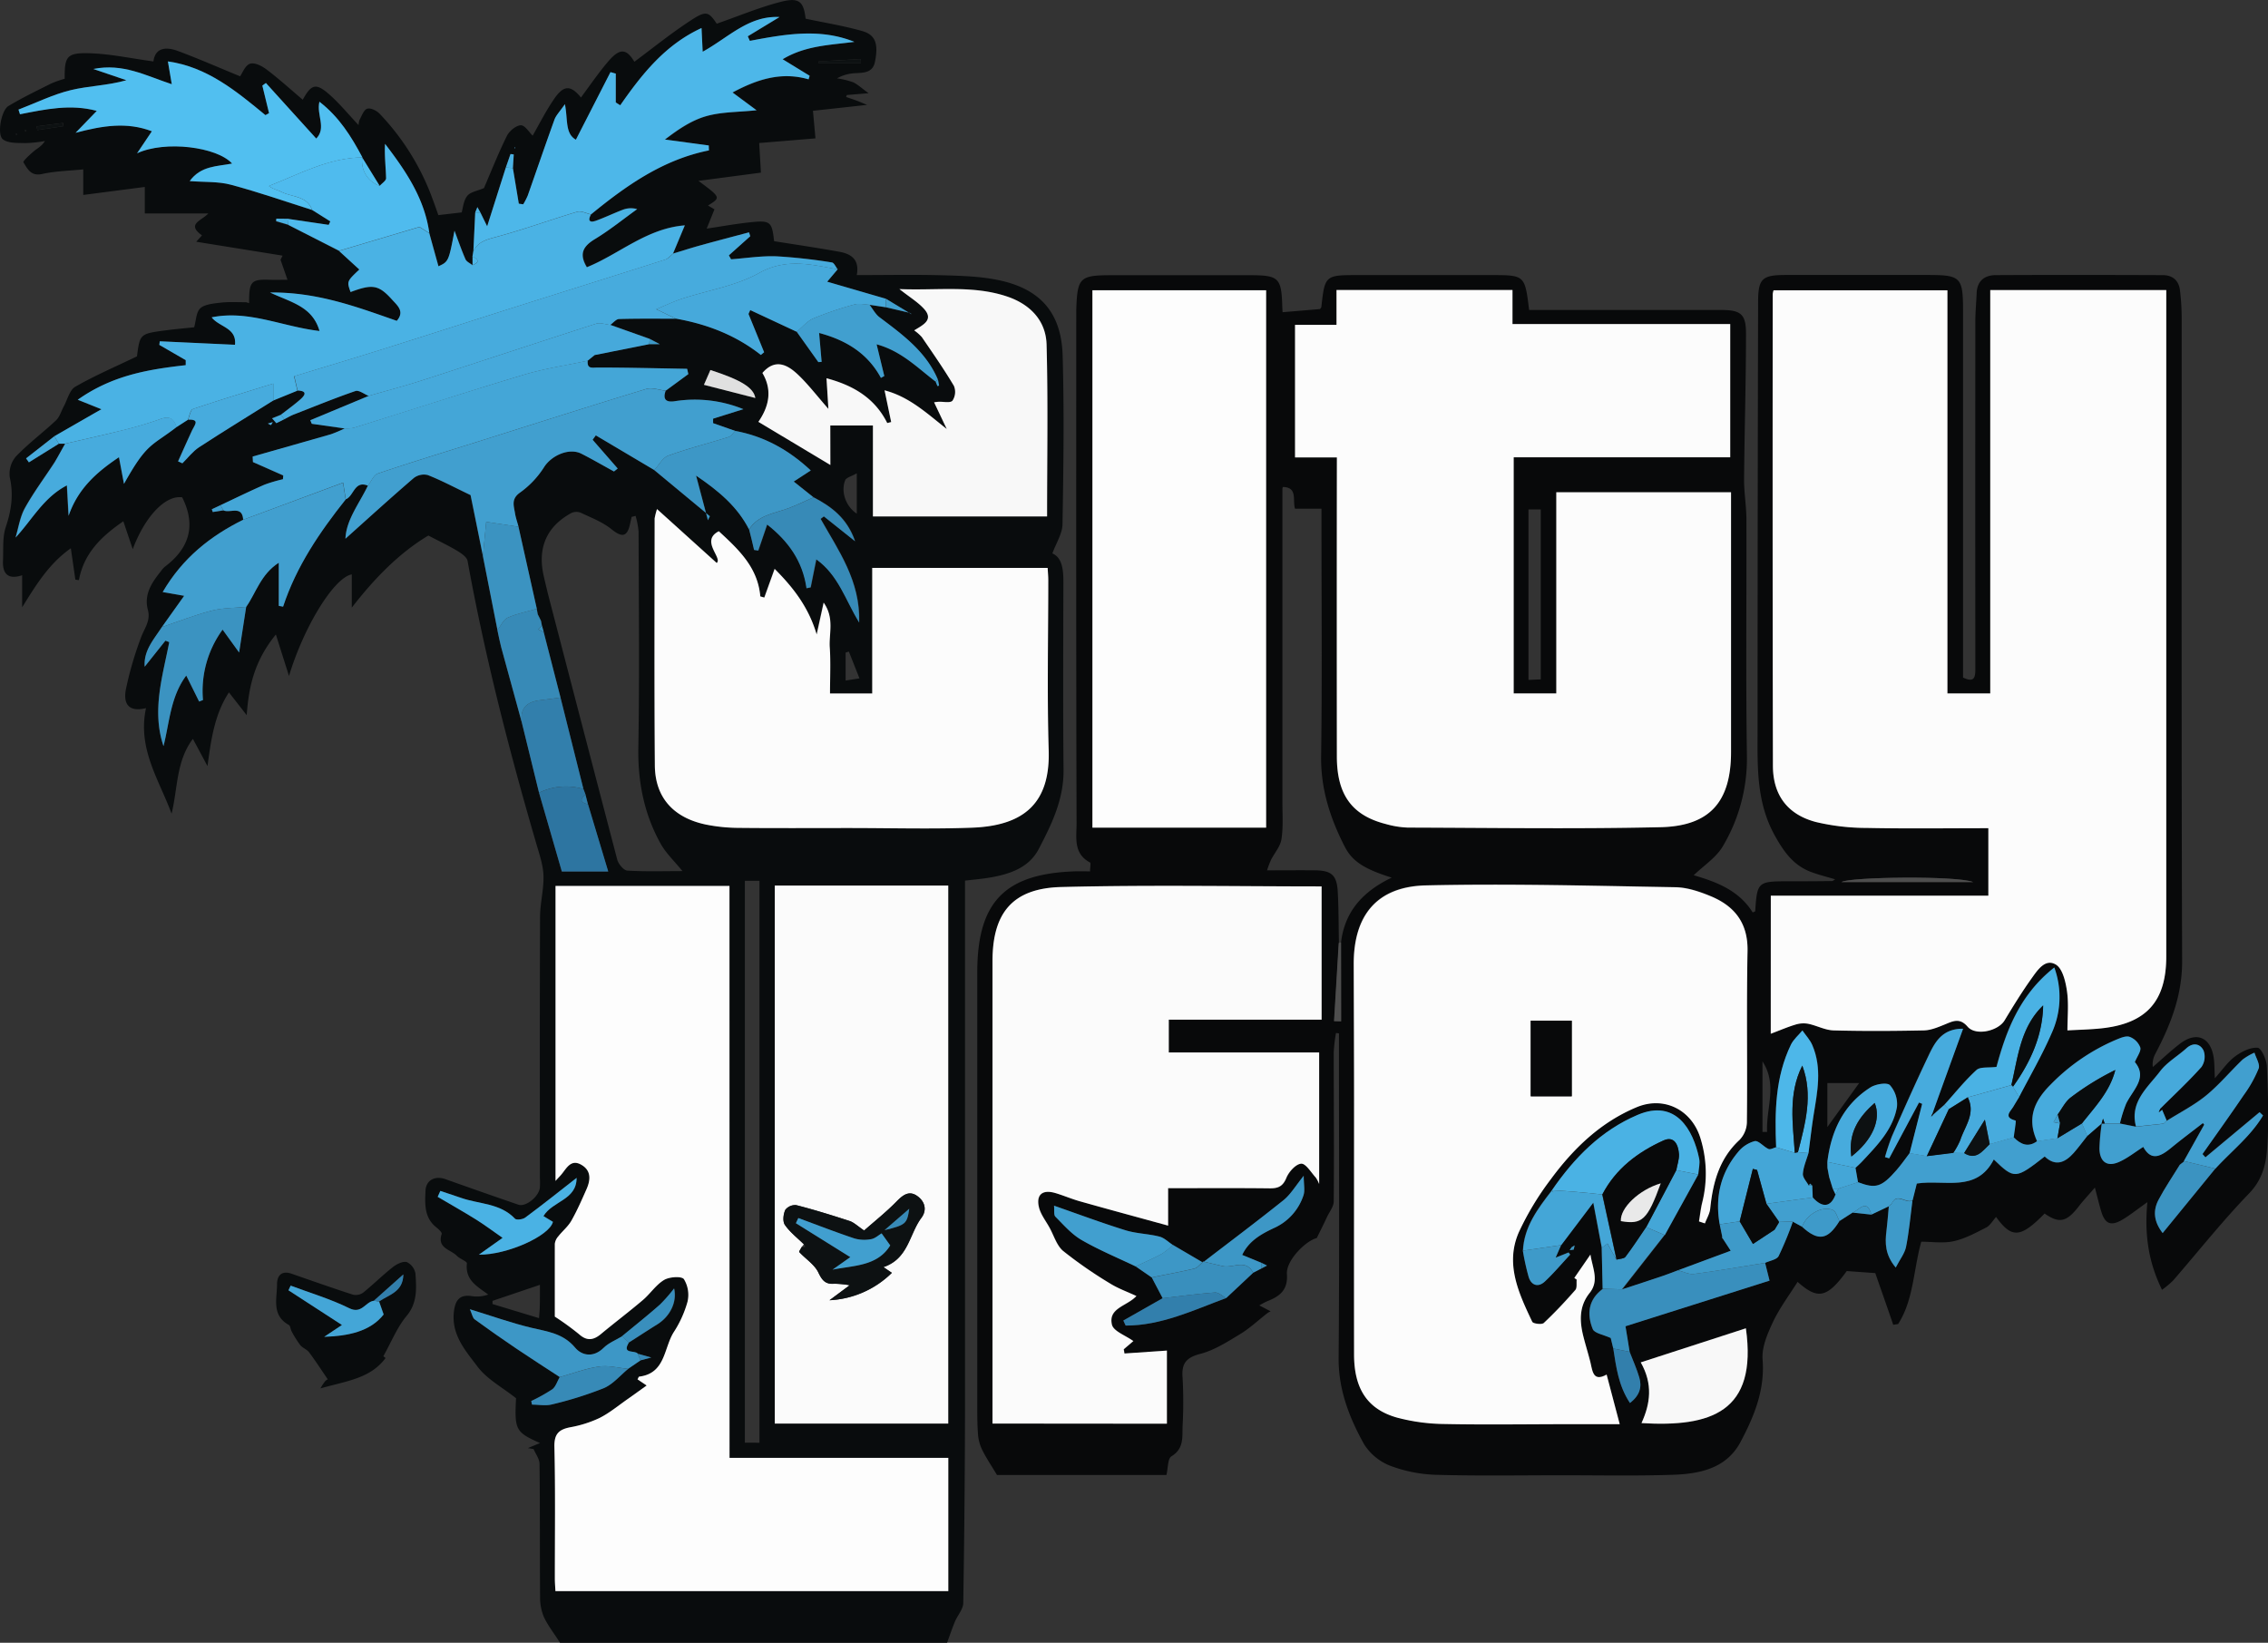 <svg xmlns="http://www.w3.org/2000/svg" viewBox="0 0 765.78 554.65"><rect x="0" y="0" width="765.78" height="554.65" fill="#333333" stroke="none"/><defs><style>.cls-1{fill:#090c0d;}.cls-2{fill:#08090a;}.cls-3{fill:#fdfdfd;}.cls-4{fill:#fcfcfc;}.cls-5{fill:#fbfbfb;}.cls-6{fill:#4ab2e4;}.cls-7{fill:#f8f8f8;}.cls-8{fill:#4db7e9;}.cls-9{fill:#44a6d7;}.cls-10{fill:#47abdd;}.cls-11{fill:#51bff0;}.cls-12{fill:#419fcf;}.cls-13{fill:#4fbbee;}.cls-14{fill:#3d97c6;}.cls-15{fill:#46a9db;}.cls-16{fill:#3b93c1;}.cls-17{fill:#378ab7;}.cls-18{fill:#327fac;}.cls-19{fill:#2d75a1;}.cls-20{fill:#398fbd;}.cls-21{fill:#e0e0e0;}.cls-22{fill:#0d1112;}.cls-23{fill:#3e9ac9;}.cls-24{fill:#4e4e4e;}.cls-25{fill:#e9e9e9;}</style></defs><g id="Layer_2" data-name="Layer 2"><g id="Layer_1-2" data-name="Layer 1"><path class="cls-1" d="M84.11,101.19c.08-6.15.91-6.94,6.9-6.73,2,.07,4,0,6.06,0L94.72,87.7l.7-1.39L66.26,81.62l1.94-2.15c-5.41-3.87-.09-4.92,2.14-7.41H48.89V63.12l-20.78,2.7V57.19c-4.55.47-9.33.55-13.91,1.56-3.8.83-4.94-1.8-6.29-3.94-.24-.38,2.18-2.63,3.56-3.78,1.19-1,2.65-1.67,3.69-3.41a45.23,45.23,0,0,1-6.61.7C6,48.23,2.8,48.44,1,47.06-1.1,45.49.42,37.25,2.83,35.81,7.5,33,12.41,30.64,17.27,28.2a36.72,36.72,0,0,1,4.58-1.61c-.09-7.43.67-8.81,8.11-8.62,7.17.18,14.31,1.76,21.85,2.77.6-4.75,4.34-5,8.33-3.5,7.09,2.64,14,5.69,20.93,8.52.76-1.05,1.7-3.69,3.33-4.23s4.11.79,5.7,2c4.21,3.19,8.14,6.77,12.12,10.14,3-5.4,4.49-5.8,9.38-1.42,3.31,3,6.15,6.47,9.47,10a5.74,5.74,0,0,1,.34-1.8c.75-1.35,1.41-3.35,2.55-3.73s3.16.6,4.15,1.61a82.54,82.54,0,0,1,18,29c.7,1.85,1.34,3.73,1.9,5.3l7.88-.91c.4-1.34.56-3.89,1.86-5.56,1.07-1.37,3.48-1.7,5.66-2.65,2.36-5.49,4.8-11.66,7.72-17.59.83-1.67,3.06-3.55,4.72-3.62,1.37-.06,2.85,2.41,4,3.5,2.17-3.76,4.44-8.33,7.31-12.48,3.25-4.7,5.56-4.58,9-.4,3-4.05,5.9-8.3,9.2-12.17,4-4.65,6.14-4.32,8.84.1,6.3-4.68,12.48-9.7,19.11-14C238.46,3.45,239.31,4,242,8c7.43-2.58,14.43-5.54,21.72-7.4,6.19-1.57,7.62,0,8.3,5.71,6.45,1.37,12.82,2.4,19,4.14,4.6,1.29,5.65,4.32,4.39,10.49-.74,3.62-3.73,3.63-6.65,3.77a13.74,13.74,0,0,0-6.14,1.74,30,30,0,0,1,5.38,1.3c1.56.69,2.87,2,5.28,3.72l-7.36.61-.24.66c1.21.42,2.42.81,3.62,1.26s2.43,1,3.49,1.41l-18.3,2,.85,9.31-19,1.57c.27,4.59.46,7.83.58,10l-21.09,2.78c7.59,5.62,7.59,5.62,3.22,8.32l2.18,1.29c-.88,2.2-1.65,4.12-2.62,6.51,5.35-.8,9.71-1.59,14.1-2.07,7.47-.83,7.92-.4,8.66,6.31,7.45,1.19,14.75,2.26,22,3.57,3.92.7,6.94,2.54,5.91,7.88,9.94,0,19.38-.19,28.8.06,6.29.17,12.69.34,18.82,1.59,14.29,2.9,21.49,11,21.9,25.58.54,19,.27,37.94-.05,56.9-.05,3.16-2.13,6.29-3.42,9.85,3.29,1.4,3.73,5.39,3.72,9.73-.05,21.14-.15,42.28.05,63.41.09,9.93-4.06,18.43-8.43,26.75-3.25,6.18-9.64,8.37-16.23,9.51-2.93.51-5.9.74-8.61,1.07v43.39q0,67.65,0,135.31-.06,32.58-.59,65.16c0,2.13-1.93,4.19-2.82,6.34s-1.66,4.44-2.65,7.12H189.1c-2.14-3.33-4.15-5.87-5.47-8.73a16.8,16.8,0,0,1-1.27-6.73c-.12-15,0-30-.19-44.93,0-1.69-1.33-3.36-2-5l-1.94-.34,4.11-1.7c-8.27-3.67-8.63-4.47-8.1-15.14-4.64-3.67-9.74-6.38-12.93-10.56-4-5.33-8.94-10.74-8.06-18.57.48-4.25,2.16-6,6.27-5.3a11.38,11.38,0,0,0,5.33-.57c-3.83-2.79-7.85-4.94-7.2-10.51.08-.7-2.4-1.52-3.4-2.57-2.07-2.14-6.74-2.53-5.11-7.38.16-.49-1.06-1.63-1.82-2.23-4.13-3.27-3.85-7.91-3.65-12.33.16-3.66,3.24-5.18,6.75-3.93q12.27,4.38,24.59,8.61c2.5.86,6.94-2.7,7.28-5.75a33.84,33.84,0,0,0,0-3.49c0-29.3-.06-58.59.06-87.88,0-4.59,1.26-9.19,1.16-13.76-.06-3.4-1.19-6.82-2.17-10.13-9.29-31.75-17.54-63.75-23.46-96.32-.24-1.35-2.16-2.62-3.56-3.47-2.89-1.74-6-3.18-9.68-5.13-9.52,5.69-17.85,14-25.86,24.35V193.94c-5.9,1-16.09,17.38-21.2,34.28-1.57-4.95-2.83-8.91-4.43-14C86,223,84,231.57,83.3,241.47c-1.88-2.42-3.77-4.83-6-7.7-4.79,7.3-6,15.62-7.24,24.89-1.55-2.9-3.11-5.81-4.93-9.19-5.68,7.48-5.09,16.68-7.2,25.27-4.16-11.4-11.58-21.85-8.63-35.65-6.41,1.56-7.7-2.06-6.74-6.59a117.38,117.38,0,0,1,5.12-17.44c1.15-3,3.22-5.53,2.26-9.11-1.41-5.24,1.31-9.26,4.38-13.08a7.93,7.93,0,0,1,1.32-1.5c8.15-6.12,10.72-13.79,5.88-23.45-5.64-.83-12.55,6.4-16.7,17.5L41.64,176c-7.19,4.95-13.29,10.61-15,19.87l-1.19-.16c-.47-3.27-.95-6.54-1.53-10.59-7.23,5.07-11.53,12-16.44,19.92V194.22c-4.76,1.59-6.69-.5-6.47-4.95.19-3.8-.23-7.84.94-11.33,1.87-5.57,2.67-10.85,1.37-16.68a9,9,0,0,1,2-7.08c4.19-4.4,9.14-8.07,13.59-12.25,1.22-1.14,1.73-3.05,2.57-4.6,1.26-2.31,2-5.61,3.9-6.73,6.55-3.77,13.54-6.75,20.87-10.28,1-7.62.95-7.65,10-8.82,3.13-.41,6.28-.68,9.31-1,.64-2.17.64-5.14,2.13-6.46s4.58-1.6,7-1.87c2.78-.3,5.61-.11,8.42-.13l1,.31Zm223.08,4.45.43.49c0-.11,0-.29-.06-.32a1.34,1.34,0,0,0-.45-.09l-8-4.84L279.3,95.11l3.54-4.19c-.64-.8-1.2-2.22-1.95-2.33a183.1,183.1,0,0,0-18.62-2.07c-5.13-.17-10.28.66-15.42,1l-.75-1.33,7.22-6.46-.41-1.31c-5.43,1.45-10.87,2.86-16.28,4.36-3.13.86-6.23,1.86-9.34,2.8l4-9.56c-12.84,1-22.15,9.71-33.07,14.13-2.73-4.48-1.27-7.08,2.72-9.5,5-3,9.52-6.71,14.26-10.11a7.69,7.69,0,0,0-5.08.3c-2.94,1.13-5.79,2.49-8.75,3.58-2.12.78-2.95.11-1.76-2.09,11.88-9.72,24.28-18.48,39.85-21.53l-.06-1.67-14.8-2c4.35-3.32,8.91-6.44,13.94-7.89s10.8-1.35,17-2l-8.11-6c8-4.28,16.26-7.16,25.68-4.44l.32-1.21L264.26,20c7.73-4.65,16.06-4.77,24.22-5.86-11.68-4.71-23.49-2.57-35.3-.34l-.69-1.54,10.71-6.5c-10.4-.54-17.17,6.88-25.94,11.73-.16-3.21-.27-5.52-.39-8C224.64,15.07,216.76,25,209.45,35.54l-1.51-.94V24.93l-1.79-.5L194.47,47.25c-3.73-2.14-2.66-6.81-3.71-12-1.71,2.49-3,3.73-3.53,5.23-3.09,8.5-6,17.06-9,25.59a23.67,23.67,0,0,1-1.54,3l-1.49-.23-2-12c.1-1.53.19-3.06.29-4.58L172.37,52l-1.58,4.52c-2,6.31-4,12.61-6.3,19.85-1.05-2.12-1.67-3.4-2.3-4.68l-1-1.8-.73,1.8-.63,13.14-.28,1.76,0,2.87c-.81-.65-2-1.14-2.36-2-1.38-3.15-2.49-6.41-3.71-9.63-1.93,10.25-2,10.45-5.41,12q-1.56-5.58-3.1-11.16C143.32,67,137,57.7,130,48.58c-.24,4,.26,7.79.35,11.6,0,.84-1.39,1.72-2.14,2.58l-5.88-9.55v-.05c-3.71-7-7.83-13.66-14.52-18.81-1,4.43,2.46,8.83-1.08,12.43L89.78,28l-1.2.89q1.13,4.65,2.26,9.3l-1.22.66c-9.87-8.12-19.71-16.29-32.93-18.13L58,28.43c-8.83-2.89-16.38-7.14-26.49-5.14l11.17,3.8c-6.46,1.83-12.8,1.89-18.8,3.35S12.11,34.76,6.24,37l.47,1.58c8.55-1.68,17.1-3.53,25.93-1.14l-7.15,7.4c9.09-2.41,17.3-3.74,25.75-.52l-5,7.44c9.45-4.39,27-2.19,32.09,3.46-5,1-10.53.7-14.31,5.92,5.06.4,9.64.1,13.84,1.22,9.27,2.46,18.35,5.64,27.5,8.53l6.13,3.85L111,75.91l-13.56-2H93.29l-.05.85,4.09,1.2,17.13,8.76L121.32,91c-4.23,4-4.23,4-2.92,7.63,7.44-2.79,9.5-2.45,14.07,2.62,1.79,2,4.27,4,1.53,7.1-13.49-4.71-26.83-9.74-42.79-9.57,7.08,3.36,14.29,4.66,16.71,13-12.68-1.5-24-7.15-36.42-4.61,2.56,3.34,8.48,3.44,7.88,9.26L54,115.23l-.17,1.21,8.92,5.16,0,1.69C50.28,124.71,38,126.63,26.25,135l8,3.21-2.34,1.32-13.54,7.78L8.8,154.76l.95,1.35,10.12-6.29H22c-1.21,2.09-2.33,4.23-3.64,6.25-3.31,5.14-7,10.07-10,15.4-1.67,3-2.16,6.67-3.18,10,5.7-6.17,9.47-13.55,17.33-17.62l.57,10.28c3.22-9.24,9.59-14.82,17.05-19.79.65,3.41,1.17,6.22,1.7,9,7.75-14,9.25-12.63,17.78-19.2l3.82-2.47c4.21-.22,2.19,1.87,1.38,3.61-1.61,3.47-3.16,7-4.73,10.47l1.46.65c1.87-1.83,3.5-4,5.65-5.43,8.28-5.42,16.74-10.58,25.13-15.84l8.12-3.31c3.57.18,2.38,1.75.81,3.12-2.06,1.79-4.28,3.39-6.44,5.07l-3,1.19,1.43,1.65L96,141.55c1-.51,2-1.1,3-1.52,7-2.74,13.89-5.6,21-8,1.17-.41,3,1.05,4.49,1.65l-19.71,8.2.51,1.21,11.11,1.57a42.82,42.82,0,0,1-4.71,2c-8.79,2.56-17.6,5-26.4,7.52l.1,1.86,10.22,4.52-.1,1.28a49.85,49.85,0,0,0-6.24,1.84c-5,2.19-9.91,4.6-14.86,6.92l-2.91,1.38.33.93,3.59-.57c2.22,1.08,6.35-1.87,6.67,3.18C71,181,61.68,188.36,54.92,199.89l7.25,1.27-7.52,10.55c-2.69,4.13-6.21,7.89-5.8,13.39l7-8.79,1.29.5c-2.27,11.62-6,23.19-1.94,35.1,2-8,2.33-16.62,7.68-23.82l4.35,8.78,1.3-.52a35.1,35.1,0,0,1,6.62-23.76l5.58,7.72c.92-6,1.65-10.69,2.38-15.41,3.36-4.79,4.92-11,11-14.91v14.53l1.46.27c4.48-13.61,12.38-25.16,21.13-36.19,2.76-1.1,2.88-6.49,7.48-4.61-2.91,6.08-7.33,11.58-7.57,17.9,7.52-6.73,15.2-13.73,23.08-20.5a5.6,5.6,0,0,1,4.69-1c4.54,1.78,8.86,4.09,14.47,6.78,1.16,5.69,2.67,13.15,4.18,20.6l4.92,25c.43,1.93.78,3.88,1.29,5.79q3.45,12.78,7,25.54,2.9,11.79,5.78,23.57c2.6,9,5.2,18,7.69,26.59h15.64c-2.38-7.92-4.61-15.32-6.83-22.72l-.84-3.27-.69-1.84q-3.85-15.45-7.72-30.89-2.82-11-5.65-22.07l-.61-2.2-.32-1.65c-.36-.74-.73-1.47-1.09-2.2l-.34-1.85q-3.09-13.86-6.19-27.73c-.41-1.56-1-3.1-1.21-4.68-.39-2.45-1.33-4.72,1.69-6.84a30.81,30.81,0,0,0,8.15-8.61c2.47-3.92,8.45-6.64,12.6-4.53,3.73,1.9,7.35,4,11,6l1.26-1-8.47-9.71,1.08-1.48,19.72,11.71,18.86,15.59-.68,1.37c-1.22-4.59-2.45-9.18-4-15.08,7.92,5.34,14,10.61,17.88,18.16.59,2.32,1.17,4.63,1.75,6.95l1.41.21,3-8.79c7.1,5.58,12,12.3,13.29,21.52l1.4-.31c.59-2.92,1.18-5.84,1.9-9.45,7.48,5.36,9.8,13.64,14.46,21.33.41-14.1-7-24.31-13-35l1.1-.84,10.53,8.39c-2.66-7.77-7.92-11.67-14-14.83L268,162.59l5.73-3.75c-7.32-6.85-15.66-11.55-25.52-13.35l-7.49-2.62v-1.51L251,138.15a43.5,43.5,0,0,0-23.08-2.71c-2.84.44-4.25-.45-3.14-3.53l7.62-5.59-.41-1.79c-10-.17-20.08-.43-30.12-.43-2,0-3.7.58-3.45-2.32v0l2.4-1.93,18.41-3.67h3.56l-3.4-1.79-13.31-4.73c1-.7,2-2,3-2,6.4-.18,12.8-.1,19.2-.1,10.45,1.86,20.16,5.55,28.65,12.26l1.1-.92L252.74,106c.19-.43.39-.87.59-1.3L269,112l7.31,10.26,1.11-.08c-.27-3.14-.55-6.29-.85-9.76,8.92,2.36,16.29,6.71,20.87,15.17l1.14-.63L296,116.28c8.31,2.24,13.79,7.92,19.9,12.58l.61,1.51.55-.14-.36-2c-4-9.47-11.93-15.2-19.75-21.09-1.39-1-2.25-2.78-3.35-4.2l5.54.83ZM215.33,457.05c-.94-1.31-5.5.32-3-3.75,3.19-2,6.34-4.1,9.56-6.08,4.45-2.73,6.83-7.65,5.78-12.2a54.23,54.23,0,0,1-4.76,5.43c-4.18,3.68-8.54,7.15-12.83,10.7-2.12,1.29-4.57,2.24-6.29,3.94-3.42,3.37-7.32,2.64-9.6-.08-4.08-4.88-9.42-5.42-14.86-6.73-6.66-1.6-13.14-3.92-20.68-6.23.77,1.69.93,2.91,1.62,3.41q6.95,5.07,14.08,9.87c4.84,3.27,9.76,6.41,14.65,9.61-.8,1.38-1.29,3.17-2.47,4.06a58.15,58.15,0,0,1-7.16,4l.26,1.22c2.27,0,4.67.47,6.79-.09a125,125,0,0,0,17.46-5.48c3.11-1.33,5.52-4.29,8.24-6.52l4.2-2.87,3.62-.95Zm31,35.17V299.13H187.59v99.6c1-1.13,1.56-1.64,2-2.2,1.74-2.1,3.14-5.28,6.66-3.28s3.19,5.15,1.79,8.3c-1.6,3.58-3.17,7.21-5.1,10.61-1.12,2-3,3.49-4.43,5.3a4.61,4.61,0,0,0-1.16,2.49c-.08,8.42,0,16.84,0,24.59a94.07,94.07,0,0,1,8.17,5.93c2.66,2.39,4.87,2.06,7.41-.05,4.66-3.87,9.5-7.52,14.11-11.44,2.53-2.14,4.44-5.16,7.21-6.82,1.78-1.07,5.91-1.33,6.69-.27a10.16,10.16,0,0,1,1.21,7.65,37.08,37.08,0,0,1-4.69,10.32c-3.33,5.35-2.76,13.84-11.6,14.94-.21,0-.35.53-.58.93l3.07,2.07c-2.32,1.66-4.3,3.11-6.32,4.52-3.18,2.21-6.2,4.75-9.63,6.47a39.55,39.55,0,0,1-9.94,3.13c-3.86.77-5.35,2.34-5.25,6.63.35,14.8.13,29.62.15,44.42,0,1.44.13,2.87.2,4.26H320.19v-45ZM221.84,171.88A22.39,22.39,0,0,0,221,175c0,27.79-.15,55.58.07,83.37.08,10.91,6.27,17.75,17.32,20a57.52,57.52,0,0,0,10.88,1.1c12.48.13,25,.06,37.45.05,13.81,0,27.64.4,41.43-.11,17.87-.66,26.43-8.6,25.9-26.13-.57-19.12-.12-38.28-.14-57.41,0-1.42-.14-2.84-.21-4.17H294.43v42.36H280.17c0-5.36.27-10.5-.08-15.59-.31-4.7,1.64-9.86-2.06-15.08-.94,4.29-1.65,7.51-2.36,10.74-2.76-9.31-8-15.94-14.19-22.14L258,201.72l-1.35-.39c-.82-9.83-7.37-15.85-14-22-6.36,3.22,1.35,9-.72,10.71ZM261.6,299V480.64h58.57V299Zm18.77-142V143.67h14.4v30.67h58.8c0-19.49.35-38.74-.17-58-.22-8.23-5.67-13.71-13.44-16.29-11.55-3.85-23.45-1.94-36.25-2.47,3.45,2.72,6.19,4.36,8.27,6.63,3.45,3.77-.24,5.45-3.28,7.31a15.2,15.2,0,0,1,2.58,2.26c3.71,5.44,7.49,10.84,10.84,16.49a5.34,5.34,0,0,1-.5,5c-.71.85-3.1.27-4.75.36a13.94,13.94,0,0,0-1.45.18l4.27,9c-6.75-5.28-12.6-10.84-21-13.05.85,4,1.54,7.38,2.24,10.71l-1.33.33c-4.4-8.82-12-12.85-20.51-15.12.23,3.61.42,6.71.64,10.34-4-4.53-6.95-8.46-10.5-11.77s-7.58-5.23-11.78-.35c3.66,6.13,1.91,11.77-1.36,16.5ZM230.43,294.11c-2.77-3.41-5.6-6.06-7.39-9.29-5.59-10.06-7.71-20.88-7.51-32.5.42-24.28.15-48.58.08-72.87a28,28,0,0,0-1-5.27l-1.34.34c-.16.74-.34,1.48-.5,2.22-.91,4.33-2.5,5-6.23,2-3-2.46-6.9-3.94-10.49-5.64a4,4,0,0,0-3.18.13c-8.43,4.63-11.49,11.89-9.23,21.51.57,2.43,1.13,4.85,1.76,7.26q11.46,44.12,23,88.21c.4,1.49,2.16,3.65,3.4,3.73C217.94,294.32,224.06,294.11,230.43,294.11Zm26,193V297.39h-4.93V487.1Zm-61.78-89.41c-5.89,4.6-11.52,9.1-17.29,13.4-.83.62-2.94.9-3.44.38-5-5.3-12.14-4.89-18.28-7.06-2.3-.8-4.62-1.55-6.93-2.33l-.9,2c4.31,2.54,8.67,5,12.91,7.64,2.89,1.8,5.62,3.86,9,6.21l-8,5.68c9.65.09,23.88-6.4,25-11.09l-3.2-1.93C186.58,405.45,194.72,405.21,194.69,397.69ZM182.3,433.8l-16,5.41,0,1.08L182,445.05c.11-1.54.24-2.67.25-3.81C182.33,438.81,182.3,436.38,182.3,433.8Zm55.38-303.87L255,134.36c-.56-3.45-4.73-6.08-15.17-9.45Zm51.61,29.87c-1.88,1.08-3.55,1.44-3.91,2.34-1.57,3.92.25,8.9,3.91,11.29ZM286.62,220l-1.1.33v9.44l4.68-.73ZM276.43,20.73l-.13.52h14.39l-.09-1.31Zm-255,21.88-.12-1.1L12.4,42.66l.18,1.26ZM173.85,50.1l.1-.43-.3.27Zm-168-5L5.46,45l-.06.51c.12,0,.27,0,.36-.09S5.79,45.23,5.8,45.13Zm3.05-.83c-.06-.1-.1-.25-.18-.29s-.25,0-.37,0l.24.46ZM90.45,143a7.06,7.06,0,0,0,1,.56,7.77,7.77,0,0,0,.63-1Z"/><path class="cls-2" d="M433.07,105.41l12.63-1.06c.15-.23.43-.48.46-.76,1.13-10.5,1.36-10.71,11.81-10.71h45.44c11.45,0,11.45,0,12.89,11.78h5.28q29.71,0,59.42,0c6.77,0,8.54,1.34,8.53,8,0,16.46-.52,32.92-.65,49.38,0,4.45.78,8.9.79,13.35.08,26.63-.23,53.27.17,79.89a57.94,57.94,0,0,1-8.07,30.34c-2.26,3.92-6.57,6.66-9.89,9.89,7.2,2.12,15.14,4.89,19.91,12.57.37-.19.84-.3.85-.45.65-9.85.9-10.07,11-10.08,5,0,10,0,15-.09.23,0,.45-.26,1-.57-2.87-.86-5.55-1.51-8.13-2.48-5.92-2.22-9.13-6.7-12.23-12.26-6.39-11.47-5.85-23.64-5.84-35.9q0-72.15.18-144.3c0-8,1.45-9.11,9.45-9.11h47.44c11.66,0,12.3.59,12.31,12.48q0,58.92,0,117.84v5.61c4.18,2,4.15-.54,4.15-3.47q-.06-58.43,0-116.84c0-3.16.31-6.31.44-9.46.16-4.15,2.64-6.09,6.43-6.11,18.81-.1,37.61-.07,56.42,0,3.25,0,5.39,1.77,5.79,5.06a78.14,78.14,0,0,1,.58,9.43c0,72.4-.1,144.81.16,217.21,0,11.49-3.87,21.35-9,31.11a7.52,7.52,0,0,0-.91,4.57c3.11-2.67,6.08-5.52,9.35-8,5.49-4.1,10.2-2,11.22,4.86.28,1.91.23,3.88.39,6.93,2.67-3,4.43-5.62,6.84-7.39,2.17-1.6,5.12-3.09,7.6-2.91,1.23.09,3,4,3.11,6.24.38,9.62.82,19.3,0,28.85-.42,4.84-1.84,9.77-5.91,14-9.07,9.37-17.2,19.66-25.77,29.53a32.15,32.15,0,0,1-3.71,3.1c-4.54-9.23-6-18.6-4.94-29.59-3.63,2.56-5.89,4.39-8.36,5.86-4,2.39-6,1.52-7.31-3-.65-2.2-1.18-4.44-2.06-7.78-2.22,2.58-4,4.45-5.54,6.47-4.07,5.19-6.5,5.71-11.44,2.29-8.07,8.24-11.08,8.52-16.38,1.15-1.14,1.26-2,2.88-3.33,3.56-3.54,1.82-7.17,3.79-11,4.63-3.54.78-7.39.17-10.93.17-2.69,9.65-2.55,19.55-7.81,27.8l-1.66.25c-2-5.9-4.1-11.79-6.06-17.45l-9.63-.69c-6.64,9.13-9.77,9.74-16.6,3.65-2.76,4.4-6,8.69-8.28,13.47-1.87,4-3.87,8.6-3.54,12.76.82,10.4-2.92,19.31-7.5,27.92-4.83,9-14,10.73-23.17,11-12.3.4-24.63.15-36.95.15-14.14,0-28.3.25-42.44-.15a47.86,47.86,0,0,1-15.5-3,18.34,18.34,0,0,1-9-7.34c-5-9-8.68-18.4-8.59-29.17.3-34.79.11-69.58.11-104.36V348.9l-1-.12a53.28,53.28,0,0,0-.76,6.5c0,16.79.14,33.57,0,50.36,0,1.75-1.45,3.5-2.27,5.24-1,2.2-2.12,4.37-3.46,7.13-3.7.9-10.41,7.55-10.08,12.16.39,5.53-2.55,7.56-6.74,9.21a27,27,0,0,0-2.58,1.37l3.83,2a6.35,6.35,0,0,0-1.05.57c-3.07,2.38-5.93,5.1-9.23,7.1-4.27,2.59-8.67,5.43-13.41,6.67s-6.44,3.15-6.05,8a148.34,148.34,0,0,1,0,16.47c-.11,3.72.47,7.58-3.76,10.14-1.28.78-1.12,3.93-1.69,6.3H336.63c-1.9-3.16-3.52-5.56-4.82-8.13a14.38,14.38,0,0,1-1.55-5.13c-.3-3.48-.29-7-.29-10.48q0-71.65,0-143.31v-3c.12-23.45,9.31-32.91,32.79-33.75,1.64-.06,3.28,0,5.28,0,0-1.26.33-2.83,0-3-5.73-3-4.53-8.59-4.54-13.2-.18-57.59-.11-115.18-.11-172.77v-.5c.37-11.09,1.11-11.81,12.13-11.81H421.9c9.94,0,10.78.82,11.06,10.72C433,104.26,433,104.92,433.07,105.41ZM531.38,421.9l.31-1.4-1,.59-.67,1ZM617,394.33l.57,3.06c.4,1.31.8,2.62,1.21,3.93.31.66.63,1.32.94,2-1.56,4.28-4.38,4.65-7.69,1l-.15-4-.78-.66-.38.68c-.72-1.34-2.11-2.73-2-4,.17-2.36,1.21-4.66,1.89-7,.57-4.21,1-8.44,1.73-12.63,1.3-8,3-16-.4-23.82-.77-1.8-2.21-3.3-3.34-4.95-1.31,1.59-3,3-3.87,4.78-5.37,11-5.53,22.78-5,34.65-.87.22-1.93.87-2.58.58-1.66-.74-3.35-2.9-4.66-2.64a10.82,10.82,0,0,0-5.61,3.68c-5.94,7.08-7.82,15.33-6.21,24.41.28,1.34.55,2.68.83,4a.9.9,0,0,0,.29.91l2.6,4-17.77,6.59c-1.68.62-3.34,1.29-5,1.86-4.6,1.54-9.22,3.05-13.83,4.57L562.12,417l11.28-20.42c.12-1.8.66-3.7.3-5.41-2-9.72-7.89-20.17-20.71-14.75-12.44,5.27-21.47,14.54-29,25.47l0,0-.2.21c-4.65,6-9.24,12.09-9.63,20.15a81.79,81.79,0,0,0,2,9c.92,2.76,3.2,3.49,5.39,1.44,3-2.84,5.74-6.06,8.58-9.11l-.52-.73-4.38,1.75c.87-2,1.36-3.11,1.85-4.24l10.83-14.33c1.07,5.71,2,10.48,2.87,15.24q.2,6.92.4,13.82c-4.93,3.58-5.47,8.54-3.41,13.61.58,1.45,3.63,1.9,6.06,3l.86,3.53c1,6.23,1.73,12.54,5.64,18.42,3.32-2.58,4.09-5.41,3.15-8.6-.87-3-2.16-5.81-3.27-8.71-.44-2.73-.89-5.45-1.4-8.61l48.67-15.37c-.67-2.7-1.08-4.37-1.5-6,1.56-.74,3.9-1.07,4.54-2.29a116,116,0,0,0,4.8-11.61l3.1,1.7c5.47,5,8.67,4.51,12.64-1.92l4.43-2.85,6.34.68,5.9-2.81c-.26,2.74-.45,5.5-.79,8.23-.53,4.15-.49,8.13,3.12,12.43,1.42-2.75,3-4.75,3.49-7,1-5.16,1.48-10.43,2.16-15.66.48-1.89,1-3.79,1.41-5.63,9.36-1.46,20.22,3.23,26-8.13,7,6.69,7.32,6.66,17.19-1,3.71,3.51,6.9,2,9.78-1.19,1.63-1.82,3.07-3.82,4.59-5.74l4.93-4.27a74.12,74.12,0,0,0-.78,8.39c.07,4.65,2.68,6.42,6.79,4.51,2.76-1.27,5.2-3.23,8-5,2.73,5,6,3.11,9.47.28s7.1-5.55,10.66-8.32l.45.53L737.38,392l.07.12L736,393.24c-2.41,3.94-5,7.77-7.19,11.85-1.84,3.53-1.69,7.17,1.41,11.2L748,394.53c5.43-5.92,11.92-11,16.07-17.94l-1.17-1.11-18.27,15.23-1-1.09c4.65-6.62,9.37-13.19,13.91-19.89a42,42,0,0,0,5.05-9c.52-1.42-.88-3.55-1.41-5.35a19.64,19.64,0,0,0-4,2.33c-4.17,4-7.89,8.5-12.34,12.14-4.06,3.31-8.84,5.73-13.3,8.55-.52-1.23-1-2.47-1.57-3.7l-.54-.45c4.66-4.62,9.48-9.1,13.84-14a6.14,6.14,0,0,0,.7-5.55c-1.1-2.23-3.43-2.88-5.77-.78-2.93,2.63-6.55,4.7-8.88,7.76-4.17,5.48-10.37,10.34-8.16,18.69l-5.42-1.08a46,46,0,0,1,2.09-6.66c2.27-4.69,7.39-8.74,2.94-14.05.81-2,2.18-3.71,1.83-4.94a6.19,6.19,0,0,0-3.62-3.59c-1.33-.42-3.21.45-4.72,1.07a67.81,67.81,0,0,0-21.91,15.05c-5.72,5.69-8.06,11.56-4.58,19.15-3.09,2.28-5.61,1-7.94-1.3.22-2,.88-5.61.6-5.69-4.08-1.07-1.85-2.9-.77-4.62.7-1.1,1.37-2.21,2-3.31,3.7-7.17,7.77-14.18,11-21.56a29.3,29.3,0,0,0,.9-22.18c-11.91,9.37-16.34,21.8-19.52,33.56-2.73.36-5.5-.1-6.77,1.06-3.91,3.57-7.25,7.77-10.81,11.72l-3.81,3.36-.27-.33c3.41-9.42,6.82-18.84,10.38-28.7-7.4,0-9.7,4.95-11.94,9.67-4.18,8.79-8.13,17.69-12.06,26.6a74.17,74.17,0,0,0-2.36,7.07l1.41.43L648,372.25l1.06.45q-2.13,8.32-4.27,16.64c-1.47,1.92-2.86,3.92-4.44,5.75-5,5.77-7,6.35-13,4.07l-.85-4.85c.71-.68,1.46-1.33,2.14-2.05,5.09-5.45,10.51-10.85,11.86-18.52a9.64,9.64,0,0,0-2.38-7.36c-1-1-4.8-.36-6.57.76-9.12,5.81-13.28,14.71-14.55,25.17Zm-224.47,44-13.27,7.54.78,1.7c12.09,0,22.87-5.2,33.94-9.29l9.11-8.54,2.86-1.48,1.81-.95L426,426.4l-6.56-2.69c2.2-4.71,6.4-7,10.68-9.06a18.35,18.35,0,0,0,10-11.07c.56-1.66.08-3.67.08-6.6-2.89,3.56-4.5,6.38-6.85,8.26-8.82,7.08-17.88,13.85-26.85,20.74a.28.28,0,0,0-.44.2l-10-5.83c-1.51-1-2.9-2.42-4.55-2.83-3.76-1-7.78-1-11.47-2.14-7.94-2.46-15.74-5.38-24.13-8.3.17,1.61-.14,3.11.46,3.71,2.79,2.8,5.49,5.94,8.85,7.88,5.86,3.39,12.17,6,18.29,8.93l5.41,3.73C390.12,433.66,391.35,436,392.57,438.31Zm60.26-120.08C454,307.82,460.1,301,469.9,296.32c-9.35-2.94-13.33-5.52-15.89-10.53-4.88-9.55-8.09-19.41-7.94-30.46.37-26,.12-51.93.12-77.89v-5.67h-8.93c-.91-2.9,1-7.24-4.12-7.35a3.34,3.34,0,0,0-.14.65q0,52.94,0,105.86c0,4.16.31,8.38-.33,12.45-.39,2.45-2.36,4.64-3.55,7a33.1,33.1,0,0,0-1.3,3.47c6.05,0,11.19-.06,16.33,0,5.42.09,7.21,1.65,7.53,7.1.33,5.81.28,11.64.4,17.46l-1.58,26.37,2.37.06Zm145.08-15.81V349c3.25-1.22,5.8-2.33,8.46-3.12a9,9,0,0,1,4.25-.23c2.87.6,5.66,2.15,8.51,2.22,10.14.29,20.3.23,30.45,0,2.32,0,4.7-1,6.91-1.93,2.82-1.13,5.13-2.51,7.89.68s10.3,1.49,12.49-2.14c2.9-4.81,5.85-9.61,9.11-14.17,2-2.74,4.58-6.83,8.2-4.66,2.27,1.36,3.29,5.77,3.75,9,.62,4.3.15,8.76.15,13.22,3.84-.22,7.66-.29,11.45-.69,15.17-1.6,21.92-9.1,21.92-24.23q0-110.1,0-220.2V97.93H672V234.12h-14.5V98H598.81a6.68,6.68,0,0,0-.27,1.23q0,79.63.06,159.28c0,9.92,4.92,16.49,14.51,19a74.16,74.16,0,0,0,17.23,2c13.6.28,27.21.09,41,.09v22.79Zm-146.51-148v5.69q0,47.67,0,95.33c0,12.89,5.13,19.86,16.57,22.76a31,31,0,0,0,7.36,1.19c28.45.08,56.91.51,85.34-.13,16.78-.38,23.81-8.74,23.82-25.44q0-41.17,0-82.35v-5.3h-59v67.88H511.09V154.37H584.2v-45H510.64V97.92H451.22v11.76h-14v44.77Zm80.17,277,.8.51c-.13,1.18.18,2.75-.46,3.49-3.39,3.87-6.92,7.65-10.67,11.16-.66.61-3.57.24-3.88-.42-4.57-9.64-9.26-19.58-4.48-30.35a97.26,97.26,0,0,1,10.75-17.79c7.64-10.37,16.79-19.22,28.93-24.29,9.11-3.8,18.34.69,21.45,10a40.3,40.3,0,0,1,.65,22.54c-.47,2-.7,4-1,6l2,.67c.61-1.65,1.61-3.26,1.79-4.95.92-8.78,3-16.91,9.89-23.23a8.92,8.92,0,0,0,2.49-5.83c.18-19.3-.16-38.61.22-57.9.19-9.41-4.24-15.13-12.28-18.5-3.78-1.58-8-3-12-3.09-28.1-.49-56.23-1.26-84.31-.62-16.58.38-24.43,10.15-24.38,26.64,0,15.31.11,30.62.12,45.93,0,28.62,0,57.24,0,85.86,0,11.45,4.48,18.4,14.44,21.24a64.64,64.64,0,0,0,16.23,2.18c14,.28,28,.06,41.94.05h17.12l-4.42-16.74c-4.67,2.61-4.75-1.28-5.54-4.41-.73-2.86-1.61-5.68-2.33-8.54-1.29-5.16-1.44-10.15,2.16-14.64,3.28-4.1,1-8.16.24-12.92ZM335.11,480.64H394V456l-14.23,1-.24-1.43,3.24-2.76c-2.64-1.92-6.7-3.31-7.23-5.54-1.33-5.63,5.09-6.22,8.26-9.67-3.09-1.45-6.22-2.55-8.95-4.27a147.06,147.06,0,0,1-15.75-10.91c-2.2-1.83-3.14-5.19-4.62-7.88-1.28-2.34-3.09-4.59-3.63-7.11-.88-4.11,1.28-5.79,5.41-4.65,2.85.79,5.58,2,8.43,2.83,9.66,2.73,19.35,5.34,29.82,8.22V401.18c11.73,0,23-.08,34.33.05,2.85,0,4.43-.67,5.61-3.57.82-2,3.17-4.64,5-4.75,1.55-.09,3.33,2.95,4.92,4.68a10.15,10.15,0,0,1,1.13,2.18V355.35H394.68V344.29h51.6v-45c-29.54,0-58.81-.54-88,.21-16.38.42-23.12,8.74-23.12,25q0,75.63,0,151.25Zm92.39-201.2V98H368.85V279.44Zm162,169L554,460c4.15,7.33,3.27,13.93.25,20.5C577.58,481.89,593.46,476.84,589.49,448.48ZM516.08,172v57.56l4.15-.18V172ZM617,380.53c3.48-4.82,7.2-9.95,10.74-14.86H617Zm49.23-82.72c-5.74-2.24-41.94-1.7-44.43,0Zm-71.14,84.37h1.57c-.42-7.94,3.61-15.95-1.57-23.81Z"/><path class="cls-1" d="M129.43,457.92c-.32-.25.4.3.76.59-5.15,6.94-13.13,7.74-22,10.26a17.49,17.49,0,0,1,1.7-2.55c.47-.41,1.08-.67.79-.5-2.15-3.15-4.14-6.24-6.34-9.17-.76-1-2.25-1.46-3-2.45a33.69,33.69,0,0,1-2.87-4.59c-.39-.68-.39-1.85-.93-2.15-5.92-3.27-4-8.87-4-13.75,0-2.86,1.52-4.74,4.88-3.57,6.92,2.4,13.83,4.85,20.81,7.1a4.35,4.35,0,0,0,3.44-.74c3.41-2.76,6.53-5.88,10-8.6,1.29-1,3.38-2.06,4.7-1.67a5.28,5.28,0,0,1,2.91,3.93c.32,4.89.7,9.71-2.92,14.16C134.16,448,132.28,452.8,129.43,457.92Zm-3.19-18.74c-2.87.33-4.07,4.61-8.31,2.52-6.31-3.12-13.16-5.14-19.79-7.63l-.75,1.57,18.11,11.69-6,4c8.06-.28,15.53-1.76,20.08-7.54L128,439.43c3.25-2.31,8.09-3.18,8.15-9.15Z"/><path class="cls-3" d="M246.32,492.22h73.87v45H187.54c-.07-1.39-.2-2.82-.2-4.26,0-14.8.2-29.62-.15-44.42-.1-4.29,1.39-5.86,5.25-6.63a39.55,39.55,0,0,0,9.94-3.13c3.43-1.72,6.45-4.26,9.63-6.47,2-1.41,4-2.86,6.32-4.52l-3.07-2.07c.23-.4.37-.9.58-.93,8.84-1.1,8.27-9.59,11.6-14.94a37.08,37.08,0,0,0,4.69-10.32,10.16,10.16,0,0,0-1.21-7.65c-.78-1.06-4.91-.8-6.69.27-2.77,1.66-4.68,4.68-7.21,6.82-4.61,3.92-9.45,7.57-14.11,11.44-2.54,2.11-4.75,2.44-7.41.05a94.07,94.07,0,0,0-8.17-5.93c0-7.75,0-16.17,0-24.59a4.61,4.61,0,0,1,1.16-2.49c1.42-1.81,3.31-3.33,4.43-5.3,1.93-3.4,3.5-7,5.1-10.61,1.4-3.15,1.67-6.34-1.79-8.3s-4.92,1.18-6.66,3.28c-.47.56-1,1.07-2,2.2v-99.6h58.73Z"/><path class="cls-4" d="M221.84,171.88,242,190.08c2.07-1.73-5.64-7.49.72-10.71,6.6,6.11,13.15,12.13,14,22l1.35.39,3.49-9.68c6.19,6.2,11.43,12.83,14.19,22.14.71-3.23,1.42-6.45,2.36-10.74,3.7,5.22,1.75,10.38,2.06,15.08.35,5.09.08,10.23.08,15.59h14.26V191.75h59.23c.07,1.33.21,2.75.21,4.17,0,19.13-.43,38.29.14,57.41.53,17.53-8,25.47-25.9,26.13-13.79.51-27.62.11-41.43.11-12.48,0-25,.08-37.45-.05a57.52,57.52,0,0,1-10.88-1.1c-11-2.28-17.24-9.12-17.32-20-.22-27.79-.09-55.58-.07-83.37A22.39,22.39,0,0,1,221.84,171.88Z"/><path class="cls-5" d="M261.6,299h58.57V480.64H261.6Zm9.11,122c-.3.59-1,1.55-.85,1.71,2.15,2.34,5.16,4.22,6.46,6.93s2.44,4,5.42,3.78a33.42,33.42,0,0,1,5.15.51L280.08,439a32.15,32.15,0,0,0,21.07-9.24l-2.84-1.93c8.47-2.86,8.69-11.12,12.81-16.63,2-2.66,1.15-5.63-1.49-7.44s-4.73-.29-6.84,1.86c-3.5,3.57-7.46,6.71-11,9.85-2.17-1.45-3.41-2.71-4.91-3.21-6-1.95-11.94-3.8-18-5.35a4.2,4.2,0,0,0-3.71,1.6c-.67,1.46-.94,3.89-.14,5.06,1.71,2.47,4.21,4.39,6.39,6.54Z"/><path class="cls-6" d="M18.37,147.27l13.54-7.78,2.34-1.32-8-3.21c11.77-8.33,24-10.25,36.45-11.67l0-1.69-8.92-5.16.17-1.21,25.39,1.17c.6-5.82-5.32-5.92-7.88-9.26,12.45-2.54,23.74,3.11,36.42,4.61-2.42-8.35-9.63-9.65-16.71-13,16-.17,29.3,4.86,42.79,9.57,2.74-3.15.26-5.12-1.53-7.1-4.57-5.07-6.63-5.41-14.07-2.62C117.09,95,117.09,95,121.32,91l-6.86-6.28,27.16-8.07,3.33,2.1q1.53,5.58,3.09,11.16c3.4-1.53,3.48-1.73,5.41-12,1.22,3.22,2.33,6.48,3.71,9.63.37.84,1.55,1.33,2.36,2,2.32-.93,2.29-1.89,0-2.87.09-.58.19-1.17.28-1.76,1.49-3.13,4.13-3.93,7.4-4.8,9.33-2.48,18.43-5.83,27.69-8.59,1.34-.4,3.08.56,4.64.9-1.19,2.2-.36,2.87,1.76,2.09,3-1.09,5.81-2.45,8.75-3.58a7.69,7.69,0,0,1,5.08-.3c-4.74,3.4-9.29,7.1-14.26,10.11-4,2.42-5.45,5-2.72,9.5,10.92-4.42,20.23-13.13,33.07-14.13l-4,9.56c-.87.68-1.64,1.67-2.63,2-17,5.42-34,10.74-51,16.12-14.49,4.59-28.95,9.28-43.45,13.83-10.2,3.21-20.45,6.27-30.85,9.44l1.13,4.86-8.12,3.31v-5.71c-9.7,3-18.48,5.66-27.17,8.6-.88.3-1.16,2.39-1.72,3.65l-3.82,2.47c-.87-2.81-2.28-3.91-5.45-2.73a133.66,133.66,0,0,1-13.66,4C34.4,147,28.19,148.37,22,149.81H19.87Z"/><path class="cls-7" d="M280.37,157l-24.31-14.57c3.27-4.73,5-10.37,1.36-16.5,4.2-4.88,8.29-2.89,11.78.35s6.52,7.24,10.5,11.77c-.22-3.63-.41-6.73-.64-10.34,8.47,2.27,16.11,6.3,20.51,15.12l1.33-.33c-.7-3.33-1.39-6.67-2.24-10.71,8.43,2.21,14.28,7.77,21,13.05l-4.27-9a13.94,13.94,0,0,1,1.45-.18c1.65-.09,4,.49,4.75-.36a5.34,5.34,0,0,0,.5-5c-3.35-5.65-7.13-11.05-10.84-16.49a15.2,15.2,0,0,0-2.58-2.26c3-1.86,6.73-3.54,3.28-7.31-2.08-2.27-4.82-3.91-8.27-6.63,12.8.53,24.7-1.38,36.25,2.47,7.77,2.58,13.22,8.06,13.44,16.29.52,19.23.17,38.48.17,58h-58.8V143.67h-14.4Z"/><path class="cls-8" d="M199.56,72.38c-1.56-.34-3.3-1.3-4.64-.9-9.26,2.76-18.36,6.11-27.69,8.59-3.27.87-5.91,1.67-7.4,4.8l.63-13.14h1.73c.63,1.28,1.25,2.56,2.3,4.68,2.29-7.24,4.3-13.54,6.3-19.85l2.38.19,2,12,1.49.23a23.67,23.67,0,0,0,1.54-3c3-8.53,5.93-17.09,9-25.59.55-1.5,1.82-2.74,3.53-5.23,1.05,5.23,0,9.9,3.71,12l11.68-22.82,1.79.5V34.6l1.51.94C216.76,25,224.64,15.07,236.87,9.46c.12,2.5.23,4.81.39,8C246,12.63,252.8,5.21,263.2,5.75l-10.71,6.5.69,1.54c11.81-2.23,23.62-4.37,35.3.34C280.32,15.22,272,15.34,264.26,20l9.1,5.58L273,26.78c-9.42-2.72-17.66.16-25.68,4.44l8.11,6c-6.18.66-11.82.52-17,2s-9.59,4.57-13.94,7.89l14.8,2,.06,1.67C223.84,53.9,211.44,62.66,199.56,72.38Z"/><path class="cls-9" d="M82.11,175.48c-.32-5-4.45-2.1-6.67-3.18l-1-1.74c4.95-2.32,9.86-4.73,14.86-6.92a49.85,49.85,0,0,1,6.24-1.84l.1-1.28L85.41,156l-.1-1.86c8.8-2.5,17.61-5,26.4-7.52a42.82,42.82,0,0,0,4.71-2,12.06,12.06,0,0,0,3-.19c19.15-6,38.23-12.16,57.45-17.92,7-2.1,14.37-3.19,21.57-4.74-.25,2.9,1.46,2.32,3.45,2.32,10,0,20.08.26,30.12.43l.41,1.79-7.62,5.59c-2.21-.23-4.64-1.18-6.61-.58-18.93,5.76-37.79,11.79-56.67,17.74-11.32,3.56-22.67,7-33.92,10.81-1.42.48-2.25,2.7-3.36,4.11-4.6-1.88-4.72,3.51-7.48,4.6l-.9-5.64Z"/><path class="cls-10" d="M100.49,131.86,99.36,127c10.4-3.17,20.65-6.23,30.85-9.44,14.5-4.55,29-9.24,43.45-13.83,17-5.38,34-10.7,51-16.12,1-.31,1.76-1.3,2.63-2,3.11-.94,6.21-1.94,9.34-2.8,5.41-1.5,10.85-2.91,16.28-4.36l.41,1.31-7.22,6.46.75,1.33c5.14-.39,10.29-1.22,15.42-1a183.1,183.1,0,0,1,18.62,2.07c.75.11,1.31,1.53,1.95,2.33-8.93-1.6-17.35-3.88-26.57,1.26-7.9,4.39-17.41,5.84-26.16,8.72-2.91,1-5.68,2.31-8.54,3.49l6.67,3.2c-6.4,0-12.8-.08-19.2.1-1,0-2,1.3-3,2-1.59-.17-3.35-.86-4.74-.42-19.48,6.25-38.9,12.71-58.38,19-6.08,2-12.28,3.59-18.43,5.38-1.51-.6-3.32-2.06-4.49-1.65-7.07,2.43-14,5.29-21,8-1,.42-2,1-3,1.52l-1.16-1.5c2.16-1.68,4.38-3.28,6.44-5.07C102.87,133.61,104.06,132,100.49,131.86Z"/><path class="cls-11" d="M105.4,70.89C96.25,68,87.17,64.82,77.9,62.36c-4.2-1.12-8.78-.82-13.84-1.22,3.78-5.22,9.28-4.93,14.31-5.92-5.12-5.65-22.64-7.85-32.09-3.46l5-7.44c-8.45-3.22-16.66-1.89-25.75.52l7.15-7.4c-8.83-2.39-17.38-.54-25.93,1.14L6.24,37c5.87-2.24,11.59-5.09,17.64-6.56s12.34-1.52,18.8-3.35l-11.17-3.8c10.11-2,17.66,2.25,26.49,5.14l-1.31-7.69c13.22,1.84,23.06,10,32.93,18.13l1.22-.66q-1.14-4.65-2.26-9.3l1.2-.89,17,18.76c3.54-3.6,0-8,1.08-12.43,6.69,5.15,10.81,11.82,14.52,18.81-11.46.14-21.23,5.59-31.57,9.64,1.49,1.15,3,1.33,4.23,2C98.57,66.62,103.6,66,105.4,70.89Z"/><path class="cls-12" d="M124.2,164c1.11-1.41,1.94-3.63,3.36-4.11,11.25-3.79,22.6-7.25,33.92-10.81,18.88-5.95,37.74-12,56.67-17.74,2-.6,4.4.35,6.61.58-1.11,3.08.3,4,3.14,3.53A43.5,43.5,0,0,1,251,138.15l-10.22,3.21v1.51l7.49,2.62c-.74.71-1.36,1.78-2.24,2.06-6.77,2.13-13.68,3.85-20.35,6.27-1.92.69-3.19,3.2-4.75,4.89L201.18,147l-1.08,1.48,8.47,9.71-1.26,1c-3.67-2-7.29-4.12-11-6-4.15-2.11-10.13.61-12.6,4.53a30.81,30.81,0,0,1-8.15,8.61c-3,2.12-2.08,4.39-1.69,6.84.25,1.58.8,3.12,1.21,4.68l-10.91-1.65-1.1,11.56c-1.51-7.45-3-14.91-4.18-20.6-5.61-2.69-9.93-5-14.47-6.78a5.6,5.6,0,0,0-4.69,1c-7.88,6.77-15.56,13.77-23.08,20.5C116.87,175.57,121.29,170.07,124.2,164Z"/><path class="cls-12" d="M82.11,175.48,115.82,163l.9,5.64c-8.75,11-16.65,22.59-21.13,36.2l-1.46-.27V190c-6.09,3.93-7.65,10.12-11,14.91-3.91.39-7.93.32-11.68,1.28-5.69,1.47-11.2,3.65-16.79,5.53l7.52-10.55-7.25-1.27C61.68,188.36,71,181,82.11,175.48Z"/><path class="cls-13" d="M105.4,70.89C103.6,66,98.57,66.62,95,64.78c-1.25-.65-2.74-.83-4.23-2,10.34-4,20.11-9.5,31.57-9.64v.05a8.77,8.77,0,0,0,5.88,9.55c.75-.86,2.16-1.74,2.14-2.58-.09-3.81-.59-7.62-.35-11.6,7,9.12,13.33,18.44,14.95,30.13l-3.32-2.1-27.16,8.07L97.33,75.92l.09-2,13.56,2,.55-1.17Z"/><path class="cls-14" d="M220.9,158.71c1.56-1.69,2.83-4.2,4.75-4.89,6.67-2.42,13.58-4.14,20.35-6.27.88-.28,1.5-1.35,2.24-2.06,9.86,1.8,18.2,6.5,25.52,13.35L268,162.59l6.66,5.32c-2.79,1.23-5.52,2.58-8.36,3.65-4.8,1.79-10.28,2.28-13.4,7.19-3.86-7.55-10-12.82-17.88-18.16,1.58,5.9,2.81,10.49,4,15.08l.68-1.37Z"/><path class="cls-15" d="M228.24,107.59l-6.67-3.2c2.86-1.18,5.63-2.53,8.54-3.49,8.75-2.88,18.26-4.33,26.16-8.72,9.22-5.14,17.64-2.86,26.57-1.26l-3.54,4.19,19.84,5.77c0,1,0,1.91,0,2.86l-5.54-.83c-1.7-.06-3.52-.54-5.08-.1a116.38,116.38,0,0,0-13.89,4.71c-2.12.91-3.75,3-5.61,4.51l-15.7-7.33c-.2.43-.4.87-.59,1.3L258,118.93l-1.1.92C248.4,113.14,238.69,109.45,228.24,107.59Z"/><path class="cls-15" d="M124.51,133.65c6.15-1.79,12.35-3.41,18.43-5.38,19.48-6.29,38.9-12.75,58.38-19,1.39-.44,3.15.25,4.74.42l13.31,4.73c-.05.6-.11,1.2-.16,1.79l-18.42,3.67-2.39,1.93v0c-7.2,1.55-14.54,2.64-21.57,4.74-19.22,5.76-38.3,12-57.45,17.92a12.06,12.06,0,0,1-3,.19l-11.11-1.57-.51-1.21Z"/><path class="cls-10" d="M22,149.81c6.18-1.44,12.39-2.79,18.54-4.36a133.66,133.66,0,0,0,13.66-4c3.17-1.18,4.58-.08,5.45,2.73-8.53,6.57-10,5.24-17.78,19.2-.53-2.8-1.05-5.61-1.7-9-7.46,5-13.83,10.55-17,19.79l-.57-10.28c-7.86,4.07-11.63,11.45-17.33,17.62,1-3.36,1.51-7,3.18-10,2.95-5.33,6.65-10.26,10-15.4C19.68,154,20.8,151.9,22,149.81Z"/><path class="cls-16" d="M54.65,211.71c5.59-1.88,11.1-4.06,16.79-5.53,3.75-1,7.77-.89,11.68-1.28-.73,4.72-1.46,9.44-2.38,15.41l-5.58-7.72a35.1,35.1,0,0,0-6.62,23.76l-1.3.52-4.35-8.78c-5.35,7.2-5.63,15.77-7.68,23.82-4-11.91-.33-23.48,1.94-35.1l-1.29-.5-7,8.79C48.44,219.6,52,215.84,54.65,211.71Z"/><path class="cls-17" d="M252.93,178.75c3.12-4.91,8.6-5.4,13.4-7.19,2.84-1.07,5.57-2.42,8.36-3.65,6.06,3.16,11.32,7.06,14,14.83l-10.53-8.39-1.1.84c6,10.71,13.46,20.92,13,35-4.66-7.69-7-16-14.46-21.33-.72,3.61-1.31,6.53-1.9,9.45l-1.4.31c-1.31-9.22-6.19-15.94-13.29-21.52l-3,8.79-1.41-.21C254.1,183.38,253.52,181.07,252.93,178.75Z"/><path class="cls-12" d="M269,112c1.86-1.54,3.49-3.6,5.61-4.51a116.38,116.38,0,0,1,13.89-4.71c1.56-.44,3.38,0,5.08.1,1.1,1.42,2,3.16,3.35,4.2,7.82,5.89,15.76,11.62,19.75,21.09l-.8.66c-6.11-4.66-11.59-10.34-19.9-12.58l2.6,10.71-1.14.63c-4.58-8.46-12-12.81-20.87-15.17.3,3.47.58,6.62.85,9.76l-1.11.08Z"/><path class="cls-18" d="M182,267.65q-2.89-11.79-5.78-23.57c-.74-4.6,1.34-7.05,5.85-7.63l7.18-.93Q193.13,251,197,266.41A20.77,20.77,0,0,0,182,267.65Z"/><path class="cls-17" d="M189.26,235.52l-7.18.93c-4.51.58-6.59,3-5.85,7.63q-3.49-12.77-7-25.54c-.51-1.91-.86-3.86-1.29-5.79,1.14-1.44,2-3.52,3.46-4.19,3.09-1.4,6.53-2.05,9.82-3,.11.62.23,1.23.34,1.85.36.73.73,1.46,1.09,2.2.11.55.22,1.1.32,1.65l-1.23,1.25,1.84.95Q186.43,224.49,189.26,235.52Z"/><path class="cls-16" d="M181.25,205.55c-3.29,1-6.73,1.61-9.82,3-1.48.67-2.32,2.75-3.46,4.19l-4.92-25,1.1-11.56,10.91,1.65Q178.15,191.68,181.25,205.55Z"/><path class="cls-14" d="M189,464.94c-4.89-3.2-9.81-6.34-14.65-9.61s-9.45-6.49-14.08-9.87c-.69-.5-.85-1.72-1.62-3.41,7.54,2.31,14,4.63,20.68,6.23,5.44,1.31,10.78,1.85,14.86,6.73,2.28,2.72,6.18,3.45,9.6.08,1.72-1.7,4.17-2.65,6.29-3.94l2.25,2.15c-2.46,4.07,2.1,2.44,3,3.75l.95,2.25-4.2,2.87c-3.26-.31-6.62-1.24-9.78-.78C197.78,462,193.4,463.71,189,464.94Z"/><path class="cls-19" d="M182,267.65a20.77,20.77,0,0,1,15-1.24c.24.61.47,1.22.7,1.84-2,1.67-1.68,2.75.84,3.27,2.22,7.4,4.45,14.8,6.83,22.72H189.7C187.21,285.62,184.61,276.63,182,267.65Z"/><path class="cls-6" d="M194.69,397.69c0,7.52-8.11,7.76-11.2,12.91l3.2,1.93c-1.1,4.69-15.33,11.18-25,11.09l8-5.68c-3.38-2.35-6.11-4.41-9-6.21-4.24-2.64-8.6-5.1-12.91-7.64l.9-2c2.31.78,4.63,1.53,6.93,2.33,6.14,2.17,13.27,1.76,18.28,7.06.5.52,2.61.24,3.44-.38C183.17,406.79,188.8,402.29,194.69,397.69Z"/><path class="cls-10" d="M63.48,141.71c.56-1.26.84-3.35,1.72-3.65,8.69-2.94,17.47-5.58,27.17-8.6v5.71C84,140.43,75.52,145.59,67.24,151c-2.15,1.4-3.78,3.6-5.65,5.43l-1.46-.65c1.57-3.49,3.12-7,4.73-10.47C65.67,143.58,67.69,141.49,63.48,141.71Z"/><path class="cls-17" d="M189,464.94c4.44-1.23,8.82-2.9,13.34-3.55,3.16-.46,6.52.47,9.78.78-2.72,2.23-5.13,5.19-8.24,6.52a125,125,0,0,1-17.46,5.48c-2.12.56-4.52.09-6.79.09l-.26-1.22a58.15,58.15,0,0,0,7.16-4C187.67,468.11,188.16,466.32,189,464.94Z"/><path class="cls-20" d="M212.29,453.3,210,451.15c4.29-3.55,8.65-7,12.83-10.7a54.23,54.23,0,0,0,4.76-5.43c1.05,4.55-1.33,9.47-5.78,12.2C218.63,449.2,215.48,451.27,212.29,453.3Z"/><path class="cls-21" d="M237.68,129.93l2.19-5c10.44,3.37,14.61,6,15.17,9.45Z"/><path class="cls-10" d="M18.37,147.27l1.5,2.55L9.75,156.11l-.95-1.35Z"/><path class="cls-22" d="M276.43,20.73l14.17-.79.09,1.31H276.3Z"/><path class="cls-11" d="M128.2,62.76a8.77,8.77,0,0,1-5.88-9.55Z"/><path class="cls-12" d="M299.15,103.74c0-.95,0-1.91,0-2.86l8,4.84.08-.08Z"/><path class="cls-22" d="M21.38,42.61l-8.8,1.31-.18-1.26,8.86-1.15Z"/><path class="cls-6" d="M173.17,56.75l-2.38-.19L172.37,52l1.09.13C173.36,53.69,173.27,55.22,173.17,56.75Z"/><path class="cls-6" d="M97.42,73.87l-.09,2-4.09-1.2.05-.85Z"/><path class="cls-18" d="M198.51,271.52c-2.52-.52-2.84-1.6-.84-3.27Z"/><path class="cls-17" d="M216.28,459.3l-.95-2.25,4.57,1.3Z"/><path class="cls-23" d="M219.21,116.21c0-.59.11-1.19.16-1.79l3.4,1.79Z"/><path class="cls-10" d="M96,141.55l-2.69,1.34-1.43-1.65,3-1.19Z"/><path class="cls-16" d="M183.61,213.45l-1.84-.95,1.23-1.25C183.2,212,183.4,212.72,183.61,213.45Z"/><path class="cls-16" d="M182.68,209.6c-.36-.74-.73-1.47-1.09-2.2C182,208.13,182.32,208.86,182.68,209.6Z"/><path class="cls-12" d="M74.43,170.56l1,1.74-3.59.57-.33-.93Z"/><path class="cls-6" d="M162.19,71.73h-1.73l.73-1.8Z"/><path class="cls-23" d="M198.4,121.81l2.39-1.93Z"/><path class="cls-8" d="M159.55,86.63c2.26,1,2.29,1.94,0,2.87Z"/><path class="cls-12" d="M316.71,128.2l.36,2-.55.14-.61-1.51Z"/><path class="cls-6" d="M173.85,50.1l-.2-.16.3-.27Z"/><path class="cls-22" d="M5.8,45.13c0,.1,0,.25,0,.29s-.24.06-.36.09L5.46,45Z"/><path class="cls-22" d="M8.85,44.3l-.31.21-.24-.46c.12,0,.27-.08.37,0S8.79,44.2,8.85,44.3Z"/><path class="cls-15" d="M90.45,143l1.66-.48a7.77,7.77,0,0,1-.63,1A7.06,7.06,0,0,1,90.45,143Z"/><path class="cls-12" d="M307.11,105.72a1.34,1.34,0,0,1,.45.09c.06,0,0,.21.06.32l-.43-.49Z"/><path class="cls-4" d="M597.91,302.42h73.45V279.63c-13.81,0-27.42.19-41-.09a74.16,74.16,0,0,1-17.23-2c-9.59-2.53-14.49-9.1-14.51-19q-.17-79.64-.06-159.28a6.68,6.68,0,0,1,.27-1.23h58.71V234.12H672V97.93h59.43v4.85q0,110.1,0,220.2c0,15.13-6.75,22.63-21.92,24.23-3.79.4-7.61.47-11.45.69,0-4.46.47-8.92-.15-13.22-.46-3.21-1.48-7.62-3.75-9-3.62-2.17-6.23,1.92-8.2,4.66-3.26,4.56-6.21,9.36-9.11,14.17-2.19,3.63-9.73,5.34-12.49,2.14s-5.07-1.81-7.89-.68c-2.21.9-4.59,1.89-6.91,1.93-10.15.21-20.31.27-30.45,0-2.85-.07-5.64-1.62-8.51-2.22a9,9,0,0,0-4.25.23c-2.66.79-5.21,1.9-8.46,3.12Z"/><path class="cls-4" d="M451.4,154.45H437.27V109.68h14V97.92h59.42v11.49H584.2v45H511.09v79.71h14.39V166.2h59v5.3q0,41.17,0,82.35c0,16.7-7,25.06-23.82,25.44-28.43.64-56.89.21-85.34.13a31,31,0,0,1-7.36-1.19c-11.44-2.9-16.55-9.87-16.57-22.76q-.06-47.65,0-95.33Z"/><path class="cls-4" d="M531.57,431.47,537,423.6c.77,4.76,3,8.82-.24,12.92-3.6,4.49-3.45,9.48-2.16,14.64.72,2.86,1.6,5.68,2.33,8.54.79,3.13.87,7,5.54,4.41l4.42,16.74H529.81c-14,0-28,.23-41.94-.05a64.64,64.64,0,0,1-16.23-2.18c-10-2.84-14.42-9.79-14.44-21.24-.05-28.62,0-57.24,0-85.86,0-15.31-.08-30.62-.12-45.93-.05-16.49,7.8-26.26,24.38-26.64,28.08-.64,56.21.13,84.31.62,4,.07,8.2,1.51,12,3.09,8,3.37,12.47,9.09,12.28,18.5-.38,19.29,0,38.6-.22,57.9a8.92,8.92,0,0,1-2.49,5.83c-6.85,6.32-9,14.45-9.89,23.23-.18,1.69-1.18,3.3-1.79,4.95l-2-.67c.34-2,.57-4.06,1-6a40.3,40.3,0,0,0-.65-22.54c-3.11-9.34-12.34-13.83-21.45-10-12.14,5.07-21.29,13.92-28.93,24.29a97.26,97.26,0,0,0-10.75,17.79c-4.78,10.77-.09,20.71,4.48,30.35.31.66,3.22,1,3.88.42,3.75-3.51,7.28-7.29,10.67-11.16.64-.74.33-2.31.46-3.49Zm-.88-61.33V344.62H516.85v25.52Z"/><path class="cls-5" d="M335.11,480.64v-4.9q0-75.63,0-151.25c0-16.23,6.74-24.55,23.12-25,29.23-.75,58.5-.21,88-.21v45h-51.6v11.06h50.76v44.42a10.15,10.15,0,0,0-1.13-2.18c-1.59-1.73-3.37-4.77-4.92-4.68-1.81.11-4.16,2.71-5,4.75-1.18,2.9-2.76,3.6-5.61,3.57-11.3-.13-22.6-.05-34.33-.05v12.64c-10.47-2.88-20.16-5.49-29.82-8.22-2.85-.8-5.58-2-8.43-2.83-4.13-1.14-6.29.54-5.41,4.65.54,2.52,2.35,4.77,3.63,7.11,1.48,2.69,2.42,6.05,4.62,7.88a147.06,147.06,0,0,0,15.75,10.91c2.73,1.72,5.86,2.82,8.95,4.27-3.17,3.45-9.59,4-8.26,9.67.53,2.23,4.59,3.62,7.23,5.54l-3.24,2.76.24,1.43L394,456v24.69Z"/><path class="cls-3" d="M427.5,279.44H368.85V98H427.5Z"/><path class="cls-12" d="M637.76,407.29l-5.9,2.81c-1.54-5.63-4.11-1.51-6.34-.68l-4.43,2.85c-.73-1.29-1.17-3.29-2.25-3.74-3.68-1.52-8.87,1.52-10.39,5.66l-3.1-1.7-4.81-.18-4.12-5.87,15.65-2.14c3.31,3.66,6.13,3.29,7.69-1l1-2,6.58-2.16c6,2.28,7.94,1.7,13-4.07,1.58-1.83,3-3.83,4.44-5.75l5.82,1,8.92-1.11,3.66.07c4.13,2.59,6.2-.72,8.64-3l8.09-2.3c2.33,2.34,4.85,3.58,7.94,1.3l6.85-1,8.27-5,1.8,4.26c-1.52,1.92-3,3.92-4.59,5.74-2.88,3.2-6.07,4.7-9.78,1.19-9.87,7.7-10.21,7.73-17.19,1-5.82,11.36-16.68,6.67-26,8.13-.46,1.84-.93,3.74-1.41,5.63-2.2,1.33-5.3-2.84-7.07,1.15l-1,.87Z"/><path class="cls-7" d="M589.49,448.48c4,28.36-11.91,33.41-35.25,32,3-6.57,3.9-13.17-.25-20.5Z"/><path class="cls-12" d="M737.38,392l6.87-12.27-.45-.53c-3.56,2.77-7.18,5.46-10.66,8.32s-6.74,4.72-9.47-.28c-2.78,1.78-5.22,3.74-8,5-4.11,1.91-6.72.14-6.79-4.51a74.12,74.12,0,0,1,.78-8.39l-.08,0h1l5.17,0,5.42,1.08,9.34-1,1.07-1.08,0,.1c4.46-2.82,9.24-5.24,13.3-8.55,4.45-3.64,8.17-8.15,12.34-12.14a19.64,19.64,0,0,1,4-2.33c.53,1.8,1.93,3.93,1.41,5.35a42,42,0,0,1-5.05,9c-4.54,6.7-9.26,13.27-13.91,19.89l1,1.09,18.27-15.23,1.17,1.11c-4.15,7-10.64,12-16.07,17.94Z"/><path class="cls-20" d="M547.73,435.31c4.61-1.52,9.23-3,13.83-4.57,1.69-.57,3.35-1.24,5-1.86,1.79.45,3.66,1.47,5.36,1.25,8-1.06,16-2.46,24.06-3.74.42,1.67.83,3.34,1.5,6L548.84,447.8c.51,3.16,1,5.88,1.4,8.61l-5.52-1.11-.86-3.53c-2.43-1.14-5.48-1.59-6.06-3-2.06-5.07-1.52-10,3.41-13.61Z"/><path class="cls-6" d="M524,401.86c7.52-10.93,16.55-20.2,29-25.47,12.82-5.42,18.69,5,20.71,14.75.36,1.71-.18,3.61-.3,5.41L566,395.08c.31-1.8,1-3.62.86-5.39-.21-3-1.52-6.29-5.2-4.64C553,389,545.53,394.56,541,403.28c-3.11-.31-6.21-.65-9.33-.91C529.1,402.15,526.55,402,524,401.86Z"/><path class="cls-10" d="M715.8,379.29l-5.17,0-.55-1.59-.48,1.59.08,0-4.93,4.27-1.8-4.26c4.34-5.56,9.4-10.67,11.27-18.05a91.29,91.29,0,0,0-15.05,9.29c-1.85,1.41-3,3.8-4.41,5.75l-1.38,2.61,2.17.43-.87,5-6.85,1c-3.48-7.59-1.14-13.46,4.58-19.15a67.81,67.81,0,0,1,21.91-15.05c1.51-.62,3.39-1.49,4.72-1.07a6.19,6.19,0,0,1,3.62,3.59c.35,1.23-1,2.95-1.83,4.94,4.45,5.31-.67,9.36-2.94,14.05A46,46,0,0,0,715.8,379.29Z"/><path class="cls-6" d="M656.54,373c3.56-3.95,6.9-8.15,10.81-11.72,1.27-1.16,4-.7,6.77-1.06,3.18-11.76,7.61-24.19,19.52-33.56a29.3,29.3,0,0,1-.9,22.18c-3.2,7.38-7.27,14.39-11,21.56l-2.1-3.48c5.89-8.26,10-17.15,10.2-27.44-7.68,7.39-8.49,17.41-10.73,26.89l-14.75,4.14q-3.18,2-6.37,4Z"/><path class="cls-9" d="M612.07,404.3l-15.64,2.14q-1.59-5.71-3.16-11.43l-1.43-.36-4.44,17.72-6.76,1c-1.61-9.08.27-17.33,6.21-24.41a10.82,10.82,0,0,1,5.61-3.68c1.31-.26,3,1.9,4.66,2.64.65.29,1.71-.36,2.58-.58l6.32,1.9,1.05-.22,3.56.29c-.68,2.32-1.72,4.62-1.89,7-.09,1.29,1.3,2.68,2,4l1.16,0Z"/><path class="cls-10" d="M656.54,373l1.48,1.49-7.44,15.87-5.82-1L649,372.7l-1.06-.45L637.89,391.1l-1.41-.43a74.17,74.17,0,0,1,2.36-7.07c3.93-8.91,7.88-17.81,12.06-26.6,2.24-4.72,4.54-9.71,11.94-9.67-3.56,9.86-7,19.28-10.37,28.7-.14.34-.29.66-.44,1l.7-.66Z"/><path class="cls-9" d="M524,401.86c2.55.16,5.1.29,7.64.51,3.12.26,6.22.6,9.33.91q2.4,11,4.81,22c-1-1.75-2-3.5-3-5.42l-1.93,1.44c-.9-4.76-1.8-9.53-2.87-15.24l-10.83,14.33-12.92,1.87c.39-8.06,5-14.12,9.63-20.15l.65.48-.45-.69Z"/><path class="cls-8" d="M610.63,389.31l-3.55-.29c2.46-9.66,5.2-19.3,1.47-29.23-4.81,9.53-3.19,19.53-2.53,29.45l-6.32-1.9c-.48-11.87-.32-23.66,5-34.65.88-1.79,2.56-3.19,3.87-4.78,1.13,1.65,2.57,3.15,3.34,4.95,3.37,7.85,1.7,15.84.4,23.82C611.67,380.87,611.2,385.1,610.63,389.31Z"/><path class="cls-12" d="M383.48,427.6c-6.12-2.93-12.43-5.54-18.29-8.93-3.36-1.94-6.06-5.08-8.85-7.88-.6-.6-.29-2.1-.46-3.71,8.39,2.92,16.19,5.84,24.13,8.3,3.69,1.14,7.71,1.18,11.47,2.14,1.65.41,3,1.85,4.55,2.83a25.65,25.65,0,0,1-3.72,3C389.44,424.89,386.43,426.2,383.48,427.6Z"/><path class="cls-10" d="M617,392.31c1.27-10.46,5.43-19.36,14.55-25.17,1.77-1.12,5.59-1.76,6.57-.76a9.64,9.64,0,0,1,2.38,7.36c-1.35,7.67-6.77,13.07-11.86,18.52-.68.72-1.43,1.37-2.14,2.05Zm8.1-1.83c7.13-5.54,10.16-12.51,7.88-18.09C627.6,377.15,624,382.44,625.1,390.48Z"/><path class="cls-15" d="M730.56,379.36l-9.34,1c-2.21-8.35,4-13.21,8.16-18.69,2.33-3.06,6-5.13,8.88-7.76,2.34-2.1,4.67-1.45,5.77.78a6.14,6.14,0,0,1-.7,5.55c-4.36,4.88-9.18,9.36-13.84,14l-.57,1.3,1.11-.85c.53,1.23,1.05,2.47,1.57,3.7l0-.1Z"/><path class="cls-23" d="M580.64,413.37l6.76-1q2.24,3.81,4.48,7.62l7.29-4.79,1.49-2.49-.12-.4,4.81.18a116,116,0,0,1-4.8,11.61c-.64,1.22-3,1.55-4.54,2.29-8,1.28-16,2.68-24.06,3.74-1.7.22-3.57-.8-5.36-1.25l17.77-6.59-2.6-4-.29-.91C581.19,416.05,580.92,414.71,580.64,413.37Z"/><path class="cls-10" d="M664.39,370.51l14.75-4.14a.85.85,0,0,1,.53.55l2.1,3.48c-.68,1.1-1.35,2.21-2,3.31-1.08,1.72-3.31,3.55.77,4.62.28.08-.38,3.71-.6,5.69l-8.09,2.3c-.53-2.7-1.07-5.4-1.64-8.27-2.34,3.78-4.67,7.52-7,11.27l-3.66-.07a25.62,25.62,0,0,0,2.36-4.32C663.41,380.26,667.17,375.94,664.39,370.51Z"/><path class="cls-14" d="M426,428.24l-2.87,1.48c-2.51-4.85-6.82-1.47-10.23-2.24-2.14-.48-4.27-1-6.41-1.5,9-6.89,18-13.66,26.85-20.74,2.35-1.88,4-4.7,6.85-8.26,0,2.93.48,4.94-.08,6.6a18.35,18.35,0,0,1-10,11.07c-4.28,2-8.48,4.35-10.68,9.06L426,426.4Z"/><path class="cls-20" d="M406.48,426c2.14.5,4.27,1,6.41,1.5,3.41.77,7.72-2.61,10.23,2.24l-9.1,8.54c-1.28-.66-2.61-2-3.84-1.88-5.88.44-11.74,1.25-17.61,1.93-1.22-2.33-2.45-4.65-3.68-7,4.81-1,9.64-1.88,14.41-3,1-.24,1.83-1.39,2.74-2.12A.28.28,0,0,1,406.48,426Z"/><path class="cls-16" d="M737.38,392l10.6,2.57-17.77,21.76c-3.1-4-3.25-7.67-1.41-11.2,2.14-4.08,4.78-7.91,7.19-11.85l1.46-1.16Z"/><path class="cls-23" d="M540.81,421.3l1.93-1.44c1.07,1.92,2,3.67,3,5.42,1-.29,2.51-.25,3-.93,2.49-3.24,4.71-6.69,7-10.06l6.28,2.68-14.39,18.34-6.52-.19Q541,428.21,540.81,421.3Z"/><path class="cls-18" d="M392.57,438.31c5.87-.68,11.73-1.49,17.61-1.93,1.23-.09,2.56,1.22,3.84,1.88-11.07,4.09-21.85,9.3-33.94,9.29l-.78-1.7Z"/><path class="cls-9" d="M562.12,417l-6.28-2.68L566,395.08l7.41,1.47Z"/><path class="cls-23" d="M638.67,406.46c1.77-4,4.87.18,7.07-1.15-.68,5.23-1.14,10.5-2.16,15.66-.45,2.23-2.07,4.23-3.49,7-3.61-4.3-3.65-8.28-3.12-12.43.34-2.73.53-5.49.79-8.23l-.08,0Z"/><path class="cls-23" d="M514.19,422.26l12.92-1.87c-.49,1.13-1,2.26-1.85,4.24l4.38-1.75.52.73c-2.84,3.05-5.54,6.27-8.58,9.11-2.19,2-4.47,1.32-5.39-1.44A81.79,81.79,0,0,1,514.19,422.26Z"/><path class="cls-14" d="M406,426.18c-.91.73-1.71,1.88-2.74,2.12-4.77,1.15-9.6,2-14.41,3l-5.41-3.73c2.95-1.4,6-2.71,8.83-4.26a25.65,25.65,0,0,0,3.72-3Z"/><path class="cls-18" d="M544.72,455.3l5.52,1.11c1.11,2.9,2.4,5.74,3.27,8.71.94,3.19.17,6-3.15,8.6C546.45,467.84,545.71,461.53,544.72,455.3Z"/><path class="cls-24" d="M666.21,297.81H621.78C624.27,296.11,660.47,295.57,666.21,297.81Z"/><path class="cls-23" d="M608.45,414.19c1.52-4.14,6.71-7.18,10.39-5.66,1.08.45,1.52,2.45,2.25,3.74C617.12,418.7,613.92,419.18,608.45,414.19Z"/><path class="cls-9" d="M617,392.31l9.5,2c.28,1.61.56,3.23.85,4.85l-6.58,2.16h-1.95c-.41-1.31-.81-2.62-1.21-3.93l-.57-3.06Z"/><path class="cls-24" d="M452,318.4a3.1,3.1,0,0,1,.79-.17v26.6l-2.37-.06Z"/><path class="cls-23" d="M625.52,409.42c2.23-.83,4.8-4.95,6.34.68Z"/><path class="cls-10" d="M617,394.33l.57,3.06Z"/><path class="cls-20" d="M426,428.24V426.4l1.81.89Z"/><path class="cls-10" d="M618.82,401.32h1.95l-1,2C619.45,402.64,619.13,402,618.82,401.32Z"/><path class="cls-23" d="M530.66,421.09l1-.59-.31,1.4Z"/><path class="cls-23" d="M531.38,421.9l-1.39.2.67-1Z"/><path class="cls-9" d="M581.47,417.39l.29.91A.9.9,0,0,1,581.47,417.39Z"/><path class="cls-12" d="M737.45,392.08,736,393.24Z"/><path class="cls-23" d="M611.92,400.29l-1.16,0,.38-.68Z"/><path class="cls-6" d="M524,401.9l.45.69-.65-.48Z"/><path class="cls-9" d="M128,439.43l1.53,4.39c-4.55,5.78-12,7.26-20.08,7.54l6-4L97.39,435.64l.75-1.57c6.63,2.49,13.48,4.51,19.79,7.63,4.24,2.09,5.44-2.19,8.31-2.52Z"/><path class="cls-18" d="M128,439.43l-1.8-.25,10-8.9C136.13,436.25,131.29,437.12,128,439.43Z"/><path class="cls-22" d="M271.39,420.09c-2.18-2.15-4.68-4.07-6.39-6.54-.8-1.17-.53-3.6.14-5.06a4.2,4.2,0,0,1,3.71-1.6c6.06,1.55,12,3.4,18,5.35,1.5.5,2.74,1.76,4.91,3.21,3.57-3.14,7.53-6.28,11-9.85,2.11-2.15,4.14-3.71,6.84-1.86s3.48,4.78,1.49,7.44c-4.12,5.51-4.34,13.77-12.81,16.63l2.84,1.93A32.15,32.15,0,0,1,280.08,439l6.81-5.05a33.42,33.42,0,0,0-5.15-.51c-3,.26-4.13-1.07-5.42-3.78s-4.31-4.59-6.46-6.93c-.16-.16.55-1.12.85-1.71l1.19,0Zm9.71,8.59c7.18-1.46,15.14-1.13,19.48-8.19-.9-1.26-1.82-2.55-2.91-4.06-1,.59-2.21,1.73-3.55,1.95a12.18,12.18,0,0,1-5.67-.25c-6.35-2.13-12.61-4.56-18.9-6.88-.28.58-.55,1.16-.82,1.75l18.37,11.45ZM307,408.12l-8.34,7.22C305.82,413.57,306.22,413.2,307,408.12Z"/><path class="cls-2" d="M530.69,370.14H516.85V344.62h13.84Z"/><path class="cls-2" d="M600.54,412.31l.12.41c-.5.82-1,1.65-1.49,2.48L591.88,420q-2.25-3.81-4.48-7.62l4.44-17.72,1.43.36q1.58,5.72,3.16,11.43Z"/><path class="cls-1" d="M694.76,376.31c1.45-1.95,2.56-4.34,4.41-5.75a91.29,91.29,0,0,1,15.05-9.29c-1.87,7.38-6.93,12.49-11.27,18.05l-8.27,5,.87-5C695.29,378.34,695,377.33,694.76,376.31Z"/><path class="cls-2" d="M664.39,370.51c2.78,5.43-1,9.75-2.53,14.42a25.62,25.62,0,0,1-2.36,4.32l-8.92,1.11L658,374.49Q661.21,372.51,664.39,370.51Z"/><path class="cls-22" d="M663.16,389.32c2.33-3.75,4.66-7.49,7-11.27.57,2.87,1.11,5.57,1.64,8.27C669.36,388.6,667.29,391.91,663.16,389.32Z"/><path class="cls-2" d="M638.67,406.46l-1,.87Z"/><path class="cls-2" d="M709.6,379.33l.48-1.59.55,1.59Z"/><path class="cls-2" d="M730.56,379.36l1.07-1.08Z"/><path class="cls-2" d="M566,395.08l-10.15,19.21c-2.32,3.37-4.54,6.82-7,10.06-.52.68-2,.64-3,.93q-2.41-11-4.81-22c4.56-8.72,12-14.33,20.68-18.23,3.68-1.65,5,1.6,5.2,4.64C567,391.46,566.3,393.28,566,395.08Zm-18.71,17.21c7.2,1.25,9-.41,13.46-12.75C553.48,401.67,547,407.82,547.28,412.29Z"/><path class="cls-12" d="M694.76,376.31c.26,1,.53,2,.79,3l-2.17-.43Z"/><path class="cls-1" d="M679.14,366.37c2.24-9.48,3.05-19.5,10.73-26.89-.2,10.29-4.31,19.18-10.2,27.44A.85.85,0,0,0,679.14,366.37Z"/><path class="cls-22" d="M606,389.24c-.66-9.92-2.28-19.92,2.53-29.45,3.73,9.93,1,19.57-1.47,29.23Z"/><path class="cls-2" d="M652.73,376.36l-.7.66c.15-.33.3-.65.44-1C652.46,376,652.73,376.36,652.73,376.36Z"/><path class="cls-22" d="M625.1,390.48c-1.11-8,2.5-13.33,7.88-18.09C635.26,378,632.23,384.94,625.1,390.48Z"/><path class="cls-2" d="M730,374.68l-1.11.85.57-1.3Z"/><path class="cls-12" d="M599.17,415.2c.5-.83,1-1.66,1.49-2.48C600.16,413.54,599.67,414.37,599.17,415.2Z"/><path class="cls-12" d="M281.1,428.68l6-4.23L268.73,413c.27-.59.54-1.17.82-1.75,6.29,2.32,12.55,4.75,18.9,6.88a12.18,12.18,0,0,0,5.67.25c1.34-.22,2.53-1.36,3.55-1.95,1.09,1.51,2,2.8,2.91,4.06C296.24,427.55,288.28,427.22,281.1,428.68Z"/><path class="cls-17" d="M307,408.12c-.73,5.08-1.13,5.45-8.34,7.22Z"/><path class="cls-25" d="M547.28,412.29c-.3-4.47,6.2-10.62,13.46-12.75C556.24,411.88,554.48,413.54,547.28,412.29Z"/></g></g></svg>
